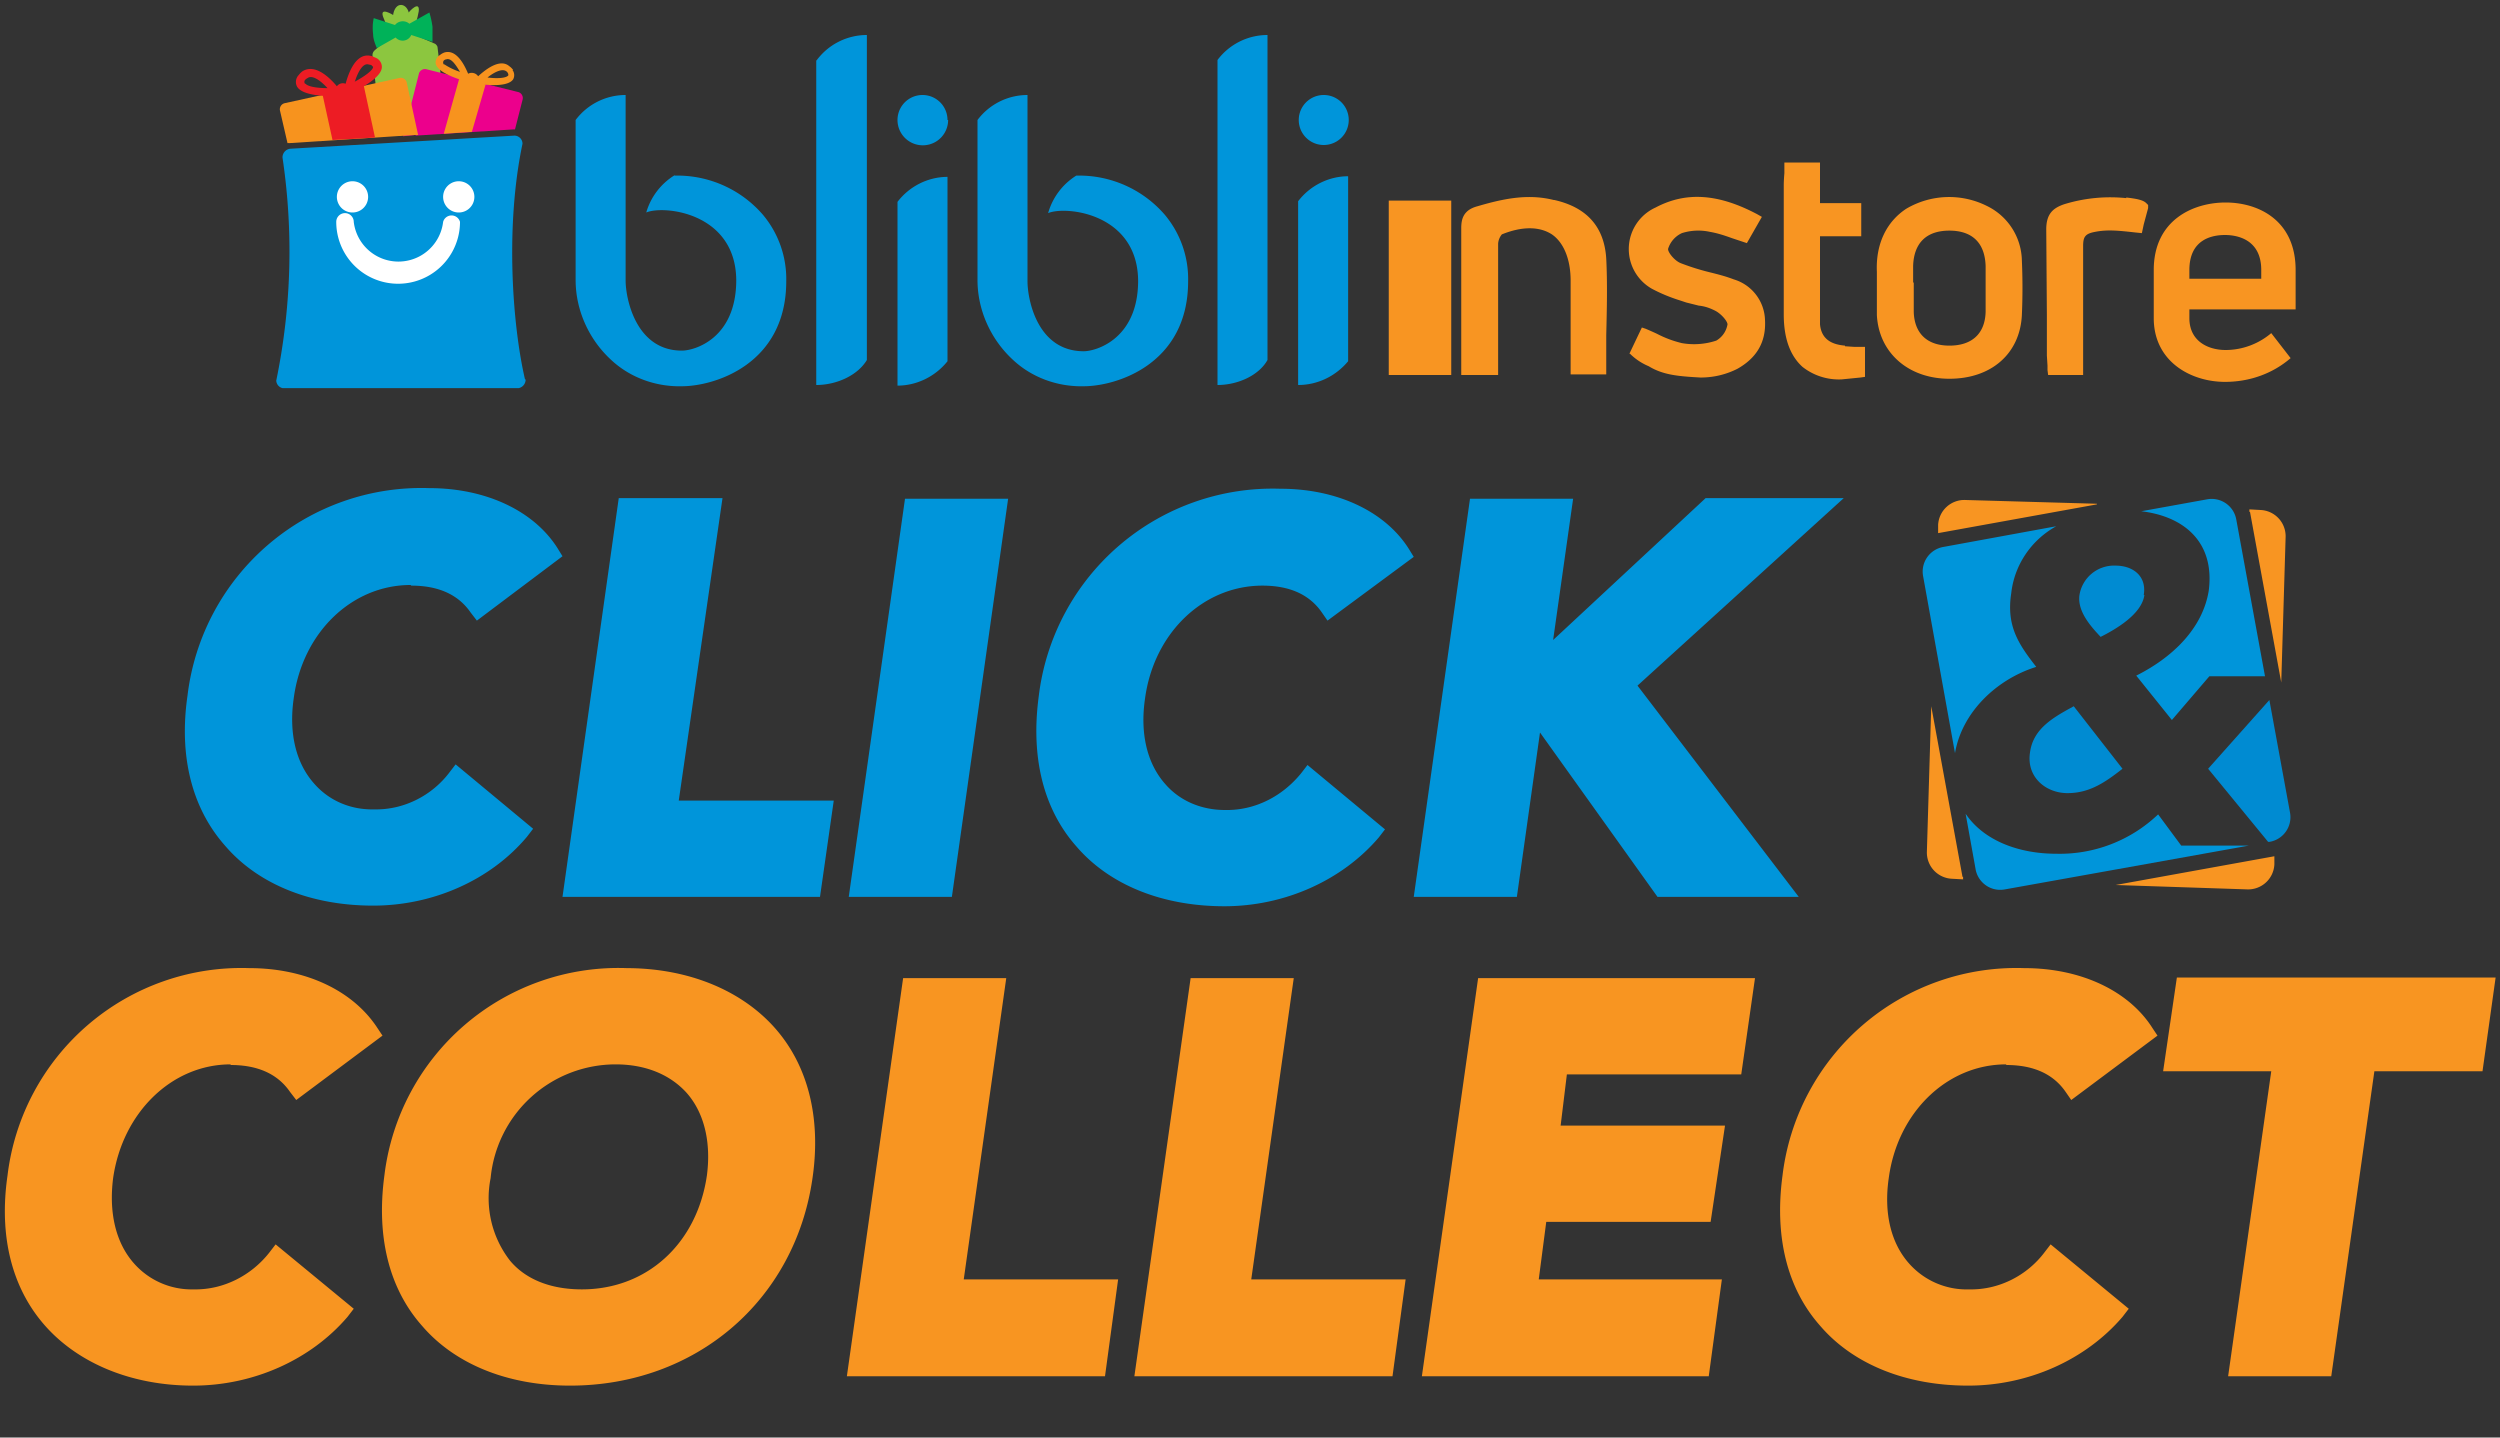 <svg xmlns="http://www.w3.org/2000/svg" width="40" height="23"><rect width="100%" height="100%" fill="#333333" stroke="none"/><g fill="none"><path fill="#F89521" d="M3.69 17.04c.43 0 .75.14.95.43l.1.13 1.38-1.03-.08-.12c-.39-.6-1.15-.96-2.05-.96a3.77 3.77 0 0 0-3.87 3.32c-.14.97.07 1.8.6 2.4s1.38.96 2.37.96c.96 0 1.88-.41 2.47-1.1l.1-.13-1.25-1.03-.1.13c-.29.37-.74.6-1.21.59a1.23 1.23 0 0 1-.96-.42c-.29-.33-.4-.81-.33-1.36.15-1.05.94-1.82 1.88-1.82zm6.34-1.55a3.77 3.77 0 0 0-3.88 3.32c-.13.97.07 1.8.6 2.4.53.62 1.38.96 2.37.96 2.01 0 3.6-1.36 3.88-3.32.14-.96-.07-1.8-.6-2.4s-1.38-.96-2.38-.96zm-2.18 3.36a2.01 2.01 0 0 1 2-1.82c.49 0 .88.17 1.14.46.28.32.39.79.32 1.32-.16 1.09-.96 1.82-2 1.82-.5 0-.9-.16-1.15-.46a1.63 1.63 0 0 1-.31-1.32zm8.25-3.2h-1.65l-.9 6.37h4.13l.21-1.55h-2.47zm4.6 0h-1.65l-.9 6.37h4.13l.21-1.55h-2.47zm2.05 6.37h4.59l.21-1.55h-2.93l.12-.92h2.63l.23-1.54h-2.63l.1-.82h2.79l.22-1.54h-4.43zm9.35-4.98c.43 0 .75.14.95.43l.09.13 1.38-1.03-.08-.12c-.38-.6-1.15-.96-2.05-.96a3.77 3.77 0 0 0-3.87 3.32c-.13.97.07 1.8.6 2.4.53.62 1.38.96 2.37.96.96 0 1.88-.41 2.47-1.1l.1-.13-1.25-1.03-.1.13c-.28.37-.73.6-1.2.59a1.23 1.23 0 0 1-.97-.42c-.29-.33-.4-.81-.32-1.36.14-1.05.93-1.82 1.88-1.82zm2.73-1.4l-.22 1.5h1.73l-.69 4.88h1.65l.69-4.88h1.73l.21-1.5z"/><path fill="#0095DA" d="M6.58 9.37c.43 0 .75.14.95.43l.1.13L9 8.9l-.08-.13c-.38-.6-1.15-.96-2.05-.96a3.77 3.77 0 0 0-3.87 3.32c-.14.97.07 1.8.6 2.4.53.62 1.38.96 2.37.96.96 0 1.88-.41 2.46-1.1l.1-.13-1.24-1.03-.1.13c-.28.37-.73.6-1.2.59-.38.01-.73-.14-.97-.42-.29-.33-.4-.81-.32-1.36.14-1.05.93-1.81 1.87-1.81zm4.98-1.4H9.9l-.9 6.38h4.12l.22-1.54h-2.48zm2.02 6.38h1.65l.9-6.37h-1.65zm6.62-4.98c.43 0 .75.14.95.43l.09.13 1.38-1.02-.08-.13c-.38-.6-1.15-.96-2.05-.96a3.77 3.77 0 0 0-3.87 3.32c-.13.97.07 1.8.6 2.4.53.62 1.38.96 2.37.96.96 0 1.88-.41 2.47-1.1l.1-.13-1.24-1.03-.1.13c-.3.37-.74.6-1.22.59-.37 0-.72-.14-.96-.42-.29-.33-.4-.81-.32-1.36.14-1.05.93-1.81 1.88-1.81zm9.3-1.4h-2.21l-2.44 2.27.32-2.26h-1.65l-.9 6.37h1.65l.37-2.63 1.88 2.63h2.26l-2.58-3.38z"/><path fill="#008BD2" d="M34.3 9.52c.05-.3-.17-.47-.45-.47a.56.56 0 0 0-.58.48c-.03.26.19.5.34.66.26-.13.66-.37.7-.67zm-1.82 2.52c-.06.39.25.65.6.65s.6-.17.88-.39l-.78-1c-.31.17-.65.35-.7.74z"/><path fill="#0095DA" d="M35.34 9.45c-.1.62-.6 1.08-1.16 1.36l.57.71.6-.7h.89l-.46-2.51a.4.4 0 0 0-.47-.32l-1.05.19c.68.08 1.18.49 1.08 1.27zm-.44 4.08l-.37-.5a2.28 2.28 0 0 1-1.63.63c-.6 0-1.16-.21-1.45-.64l.16.89a.4.4 0 0 0 .47.32l3.9-.7H34.9zm-2.32-2.86c-.29-.37-.48-.66-.4-1.18.05-.45.32-.85.72-1.07l-1.8.33a.4.4 0 0 0-.33.47l.51 2.83c.11-.65.66-1.18 1.3-1.38z"/><path fill="#008BD2" d="M36.64 13l-.33-1.8-.98 1.1.96 1.17h.02a.4.4 0 0 0 .33-.47z"/><path fill="#F89522" d="M36 8.19l.5 2.73.07-2.33a.42.42 0 0 0-.4-.43l-.18-.01v.04zm-2.45-.13L31.45 8a.42.42 0 0 0-.44.4v.13l2.54-.46zm-2.15 5.97l-.5-2.73-.07 2.33a.42.42 0 0 0 .4.43l.18.01a.34.34 0 0 1 0-.04zm2.45.13l2.1.07a.42.42 0 0 0 .44-.4v-.13l-2.54.46z"/><path fill="#0095DA" d="M17.22 2.81a1.04 1.04 0 0 0-.45.6c.28-.12 1.43 0 1.44 1.08 0 .94-.68 1.13-.87 1.13-.75 0-.9-.84-.9-1.12V1.52a1 1 0 0 0-.8.4v2.56c0 .48.21.95.57 1.28.3.28.71.43 1.13.42.52 0 1.67-.35 1.67-1.68a1.6 1.6 0 0 0-.37-1.06 1.81 1.81 0 0 0-1.42-.63m4.36-.89a.4.4 0 1 1-.8 0 .4.4 0 0 1 .8 0m-.81 1.3v2.94c.31 0 .6-.14.8-.38V2.82c-.31 0-.61.15-.8.4m-5.6-1.3a.4.4 0 1 1-.81 0 .4.4 0 0 1 .8 0m-.8 1.3v2.95c.3 0 .6-.14.8-.39V2.83c-.31 0-.61.15-.8.4M10.8 2.8a1.04 1.04 0 0 0-.46.6c.28-.12 1.43 0 1.44 1.08 0 .94-.67 1.13-.87 1.13-.74 0-.9-.84-.9-1.12V1.52a1 1 0 0 0-.8.4v2.56c0 .48.21.95.57 1.28.3.28.71.43 1.13.42.52 0 1.67-.35 1.67-1.68a1.6 1.6 0 0 0-.37-1.06 1.81 1.81 0 0 0-1.42-.63M13.06.97v5.19c.32 0 .66-.15.81-.4V.56a1 1 0 0 0-.8.4m6.41 0v5.2c.32 0 .66-.15.8-.4V.56a1 1 0 0 0-.8.4"/><path fill="#8CC63F" d="M7.13 1.88L7 .75A.1.1 0 0 0 6.96.7L6.5.5 6.35.5 6 .8l-.01.01a.1.1 0 0 0-.03.07v.01L6.08 2l1.05-.12z"/><path fill="#8CC63F" d="M6.54.2C6.52.12 6.46.07 6.4.08c-.06.01-.1.08-.11.16 0 0-.22-.14-.16.03.04.11.1.22.15.31.11 0 .22-.02.32-.05.04-.11.08-.23.1-.35.02-.18-.15 0-.16.02"/><path fill="#00B259" d="M6.92.43A1.39 1.39 0 0 0 6.87.2l-.32.18a.16.16 0 0 0-.23.02L5.98.29c-.02.09-.02.17-.01.26 0 .07.03.15.06.22l.3-.17a.15.15 0 0 0 .25-.04l.34.11V.43"/><path fill="#EC008C" d="M6.65 2.17l1.57-.1h.02l.12-.47a.1.1 0 0 0-.08-.13l-1.45-.36a.1.1 0 0 0-.13.08l-.25.99.2-.02"/><path fill="#F7931E" d="M7.55 2.11l.22-.76-.42-.1-.25.89.45-.03"/><path fill="#F7931E" d="M8.13 1.21c-.04.04-.17.05-.33.03.1-.08.23-.15.3-.1.03.02.04.06.03.07M7.1 1.03a.05.05 0 0 1 0-.06.06.06 0 0 1 .04-.02c.08-.03.16.1.22.2a1.05 1.05 0 0 1-.25-.12m1.1.09a.24.24 0 0 0-.06-.06c-.16-.14-.41.08-.5.16a.12.12 0 0 0-.07-.05.12.12 0 0 0-.09.01c-.05-.12-.18-.4-.38-.34a.24.24 0 0 0-.07.04.14.14 0 0 0-.07.13c.02.15.35.25.47.29a.12.12 0 0 0 .22.04c.1.02.46.06.55-.07a.14.14 0 0 0-.01-.15m-3.6 1.17a.14.14 0 0 1 .03 0l2-.13h.06l-.18-.83a.1.1 0 0 0-.13-.08l-1.82.4a.1.1 0 0 0-.08.12l.12.52z"/><path fill="#FFF" d="M5.95 1.17L6 1.14l-.04.03"/><path fill="#ED1C24" d="M6 2.2l-.18-.83-.66.14.16.73.69-.04"/><path fill="#ED1C24" d="M5.68 1.3c.04-.13.12-.29.21-.27l.05.01.03.03c0 .05-.13.15-.3.24m-.79.03a.05.05 0 0 1 0-.06.15.15 0 0 1 .04-.03c.08-.06.22.05.32.16-.19 0-.32-.03-.35-.07M6 .92a.28.28 0 0 0-.09-.03c-.23-.03-.34.3-.38.45a.12.12 0 0 0-.14.04c-.1-.12-.34-.37-.55-.24a.3.3 0 0 0-.06.06.16.16 0 0 0-.03.18c.08.16.5.16.63.16h.03c.03.02.06.03.1.02a.11.11 0 0 0 .07-.06l.03-.01c.11-.05.5-.24.5-.42A.16.16 0 0 0 6 .92"/><path fill="#0095DA" d="M8.4 6.07c-.2-.86-.32-2.44-.04-3.77a.13.13 0 0 0-.13-.13l-3.59.21a.14.14 0 0 0-.12.14 10.2 10.2 0 0 1-.1 3.57.13.13 0 0 0 .1.12H8.3a.14.14 0 0 0 .11-.13v-.01"/><path fill="#FFF" d="M7.34 3.4a.25.25 0 1 1 0-.5.25.25 0 0 1 0 .5m-1.7 0a.25.25 0 1 1 0-.5.25.25 0 0 1 0 .5m1.72.15a.99.99 0 0 1-1.98 0 .14.14 0 1 1 .28 0 .72.72 0 0 0 1.43 0 .14.14 0 0 1 .27 0"/><path fill="#F89522" d="M31.8 3.3a1.35 1.35 0 0 0-1.3.04c-.32.21-.49.57-.47 1.01v.69c.03.6.5 1.02 1.16 1.02.67 0 1.13-.4 1.16-1.02a9.87 9.87 0 0 0 0-.87.99.99 0 0 0-.55-.87zm-1.19 1.22v-.26c.01-.37.21-.57.58-.57s.57.2.58.57v.73c-.01.35-.22.54-.58.54s-.56-.2-.57-.54V4.52zM24.86 3.2c-.4-.1-.78-.03-1.22.1-.23.06-.26.21-.26.35V6h.59v-.8V3.9a.26.26 0 0 1 .06-.15c.32-.13.6-.13.8 0 .19.13.3.4.3.74v1.5h.57V5.9v-.54c.01-.42.02-.82 0-1.22-.03-.5-.3-.82-.83-.94zm1.22 2.46a.94.94 0 0 0 .3.2c.23.14.47.16.82.18h.04a1.29 1.29 0 0 0 .56-.14c.3-.17.46-.42.44-.78a.7.7 0 0 0-.5-.65c-.13-.05-.25-.08-.37-.11a3.79 3.79 0 0 1-.48-.15c-.1-.04-.21-.18-.2-.23a.41.41 0 0 1 .22-.25.87.87 0 0 1 .45-.02c.12.02.24.06.35.1l.18.06.06.02.24-.42-.07-.04c-.62-.33-1.14-.37-1.63-.11a.73.73 0 0 0-.06 1.3c.15.08.3.14.46.19l.09.03.2.05c.1.01.18.04.26.08.1.05.2.17.2.22a.37.37 0 0 1-.18.26 1.13 1.13 0 0 1-.55.04 1.73 1.73 0 0 1-.4-.15 5.87 5.87 0 0 0-.18-.08l-.06-.02-.2.42zm3.44-.13c-.25-.02-.38-.13-.4-.34V3.78h.66v-.53h-.66V2.6h-.57v.17a2.92 2.92 0 0 0-.01.18v2.08c0 .38.1.66.3.84a.94.94 0 0 0 .63.2l.3-.03.07-.01v-.48h-.17l-.15-.01zm-7.3-2.32h1V6h-1zm11.8-.04a2.5 2.5 0 0 0-1 .1c-.17.06-.28.15-.28.4l.01 1.38v.64l.01.16v.07l.01.08h.56V5.35 3.94c0-.15.03-.2.19-.23.2-.04.38-.02.65.01l.1.01.03-.14.07-.26v-.05l-.03-.03c-.05-.05-.15-.07-.32-.09zm2.32 2.16c-.2.17-.46.27-.73.27-.28 0-.58-.14-.58-.51v-.14h1.7v-.63c0-.8-.6-1.08-1.12-1.08-.52 0-1.15.28-1.15 1.08v.77c0 .7.6 1.02 1.14 1.02.39 0 .76-.13 1.05-.38l-.31-.4zm-.74-1.57c.18 0 .58.06.58.56v.14h-1.15v-.14c0-.49.36-.56.57-.56z"/></g></svg>